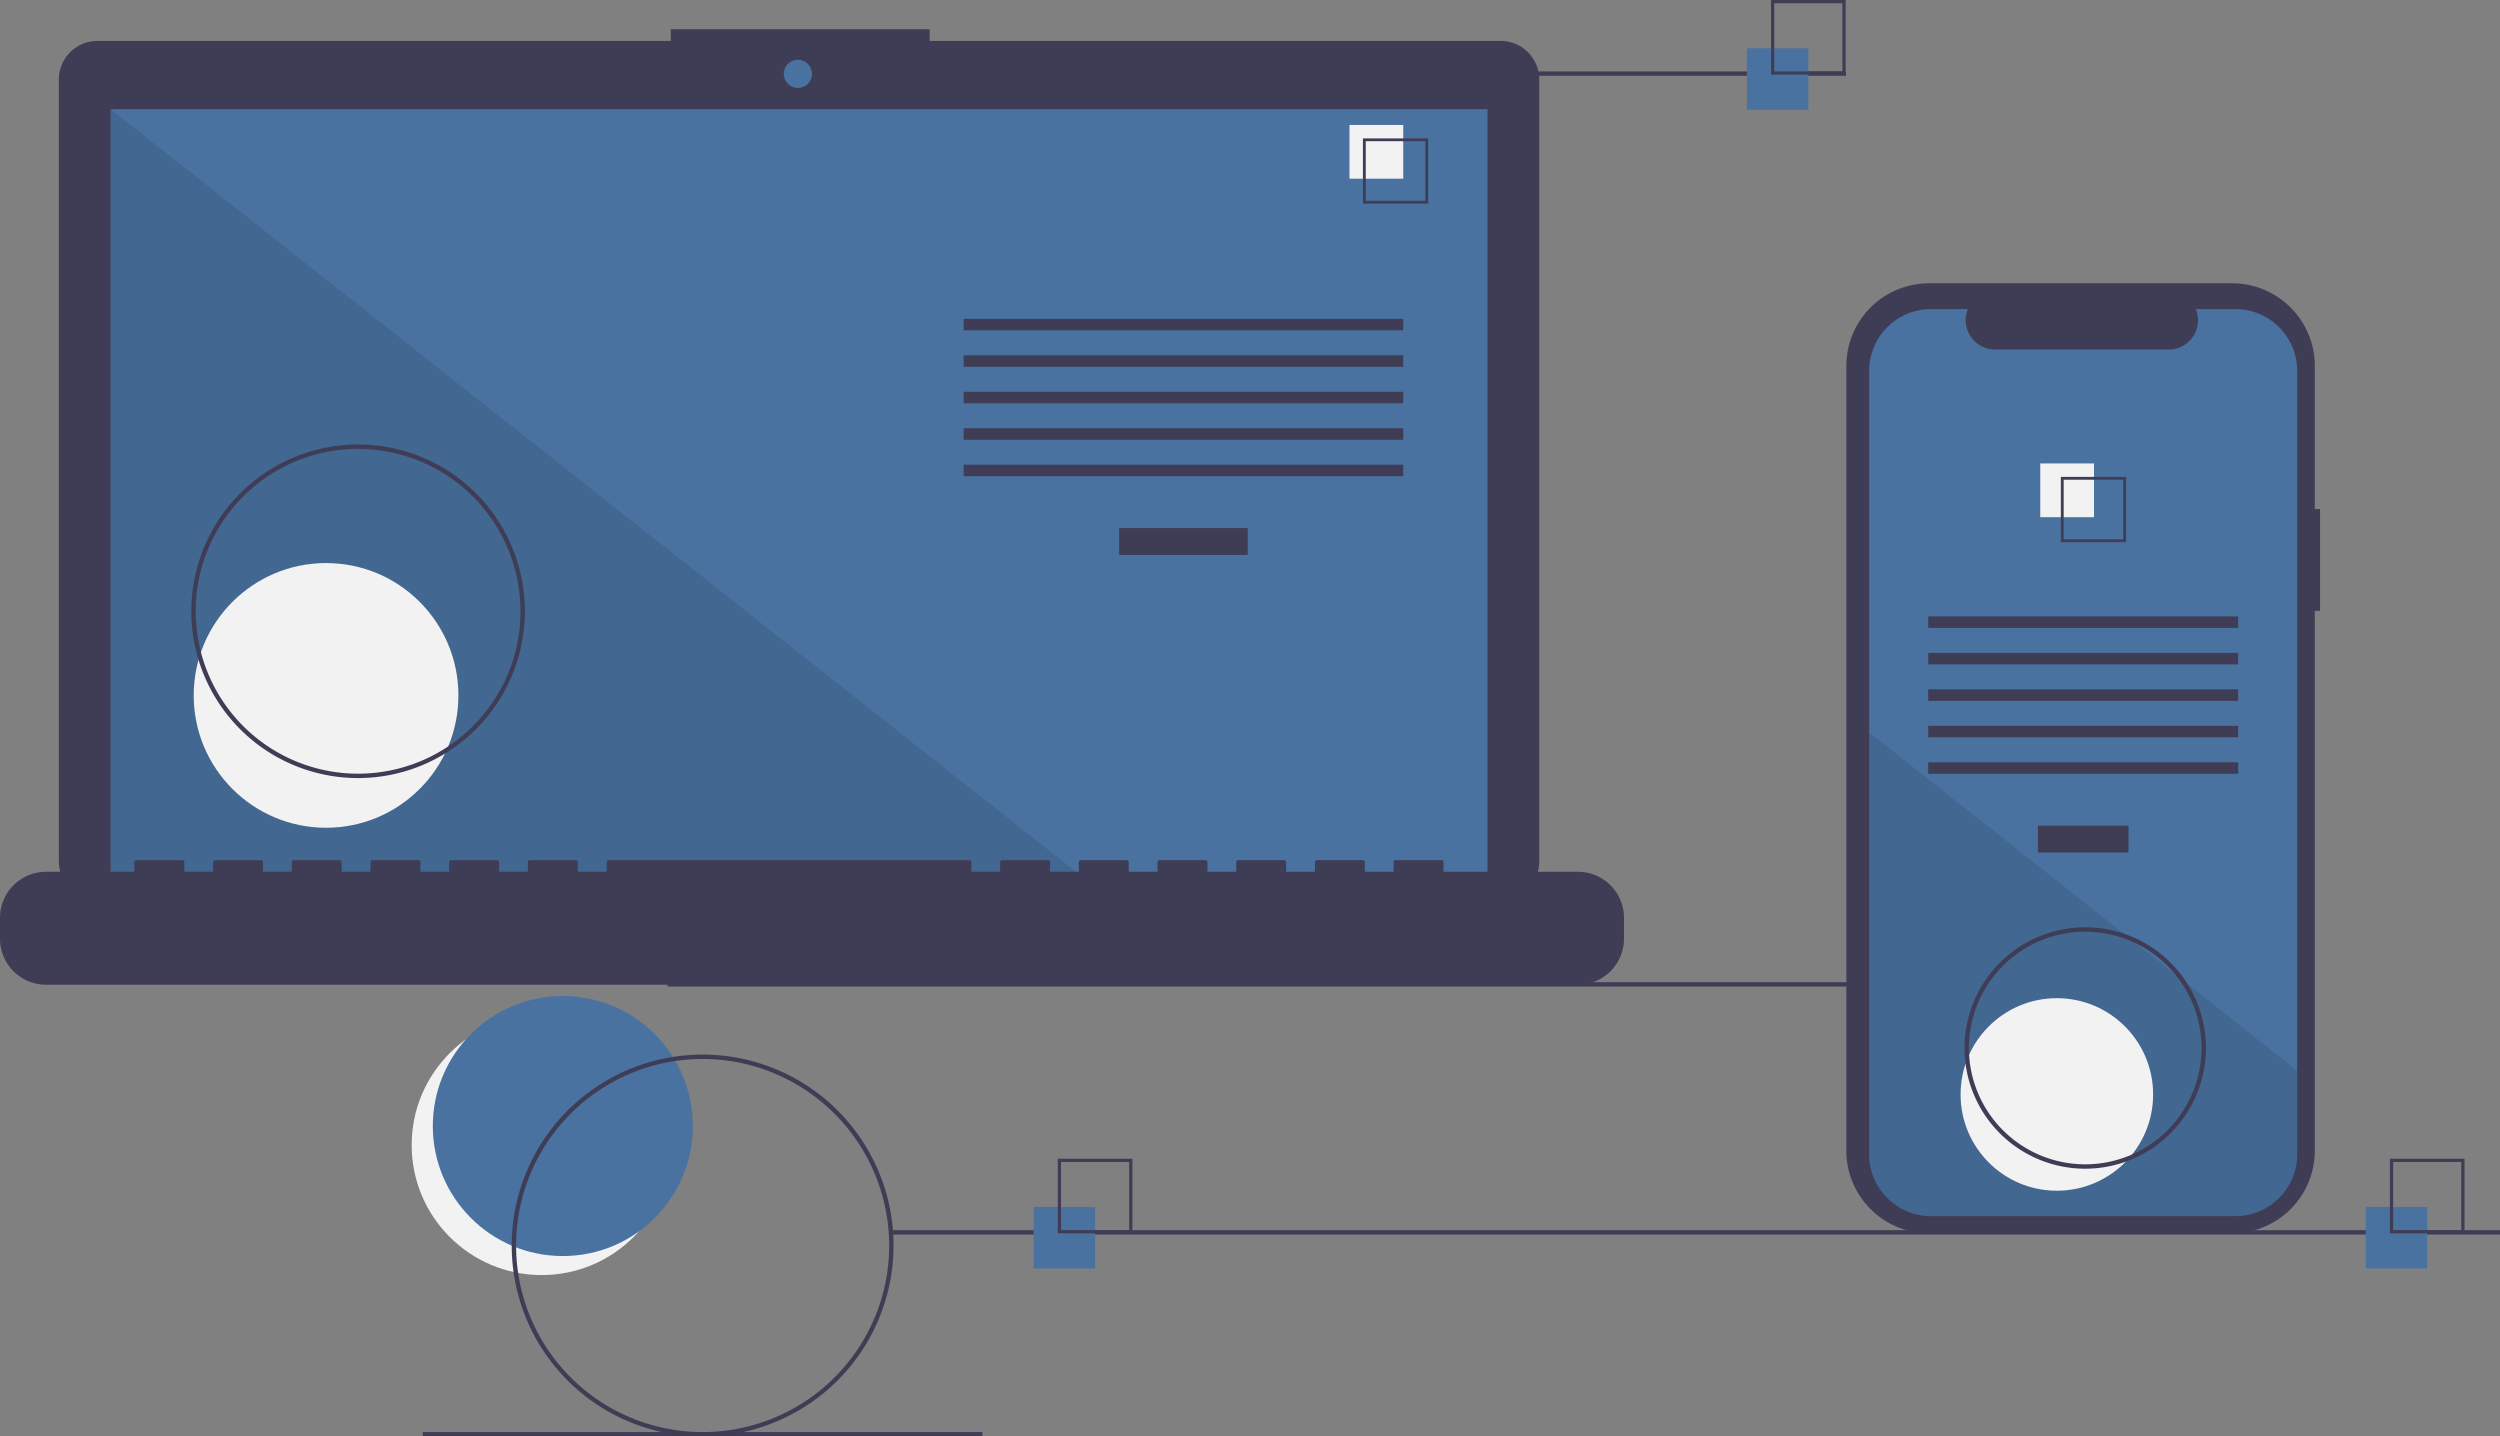 <?xml version="1.0" encoding="UTF-8" standalone="no"?>
<svg
   xmlns:dc="http://purl.org/dc/elements/1.1/"
   xmlns:cc="http://creativecommons.org/ns#"
   xmlns:rdf="http://www.w3.org/1999/02/22-rdf-syntax-ns#"
   xmlns:svg="http://www.w3.org/2000/svg"
   xmlns="http://www.w3.org/2000/svg"
   xmlns:sodipodi="http://sodipodi.sourceforge.net/DTD/sodipodi-0.dtd"
   xmlns:inkscape="http://www.inkscape.org/namespaces/inkscape"
   inkscape:version="1.0 (4035a4fb49, 2020-05-01)"
   sodipodi:docname="undraw_progressive_app_m9ms.svg"
   version="1.1"
   viewBox="0 0 1139.171 654.543"
   height="654.543"
   width="1139.171"
   data-name="Layer 1"
   id="b6117b06-2b45-45bc-b789-4a82ab6612dd">
  <rect x="0" y="0" width="1139.171" height="654.543" fill="#808080" stroke="none"/>
  <defs
     id="defs89" />
  <sodipodi:namedview
     inkscape:current-layer="b6117b06-2b45-45bc-b789-4a82ab6612dd"
     inkscape:window-maximized="0"
     inkscape:window-y="166"
     inkscape:window-x="449"
     inkscape:cy="341.60421"
     inkscape:cx="199.8726"
     inkscape:zoom="0.63003135"
     showgrid="false"
     id="namedview87"
     inkscape:window-height="712"
     inkscape:window-width="2005"
     inkscape:pageshadow="2"
     inkscape:pageopacity="0"
     guidetolerance="10"
     gridtolerance="10"
     objecttolerance="10"
     borderopacity="1"
     bordercolor="#666666"
     pagecolor="#ffffff" />
  <title
     id="title2">progressive_app</title>
  <circle
     id="circle4"
     fill="#f2f2f2"
     r="59.243"
     cy="521.765"
     cx="246.827" />
  <circle
     style="fill:#4972a1;fill-opacity:1"
     id="circle6"
     fill="#6c63ff"
     r="59.243"
     cy="513.095"
     cx="256.46" />
  <rect
     id="rect8"
     fill="#3f3d56"
     height="2"
     width="733"
     y="447.543"
     x="304.171" />
  <path
     id="path10"
     fill="#3f3d56"
     transform="translate(-30.415 -122.728)"
     d="M714.207,141.381H454.038v-5.362h-117.971v5.362H74.825a17.599,17.599,0,0,0-17.599,17.599V515.231a17.599,17.599,0,0,0,17.599,17.599H714.207a17.599,17.599,0,0,0,17.599-17.599V158.979A17.599,17.599,0,0,0,714.207,141.381Z" />
  <rect
     style="fill:#4972a1;fill-opacity:1"
     id="rect12"
     fill="#6c63ff"
     height="353.913"
     width="627.391"
     y="49.754"
     x="50.406" />
  <circle
     style="fill:#4972a1;fill-opacity:1"
     id="circle14"
     fill="#6c63ff"
     r="6.435"
     cy="33.667"
     cx="363.565" />
  <polygon
     id="polygon16"
     opacity="0.1"
     points="498.374 403.667 50.406 403.667 50.406 49.754 498.374 403.667" />
  <circle
     id="circle18"
     fill="#f2f2f2"
     r="60.307"
     cy="316.876"
     cx="148.574" />
  <rect
     id="rect20"
     fill="#3f3d56"
     height="12.246"
     width="58.605"
     y="240.622"
     x="509.953" />
  <rect
     id="rect22"
     fill="#3f3d56"
     height="5.248"
     width="200.307"
     y="145.279"
     x="439.102" />
  <rect
     id="rect24"
     fill="#3f3d56"
     height="5.248"
     width="200.307"
     y="161.898"
     x="439.102" />
  <rect
     id="rect26"
     fill="#3f3d56"
     height="5.248"
     width="200.307"
     y="178.518"
     x="439.102" />
  <rect
     id="rect28"
     fill="#3f3d56"
     height="5.248"
     width="200.307"
     y="195.137"
     x="439.102" />
  <rect
     id="rect30"
     fill="#3f3d56"
     height="5.248"
     width="200.307"
     y="211.756"
     x="439.102" />
  <rect
     id="rect32"
     fill="#f2f2f2"
     height="24.492"
     width="24.492"
     y="56.934"
     x="614.917" />
  <path
     id="path34"
     fill="#3f3d56"
     transform="translate(-30.415 -122.728)"
     d="M681.195,215.525h-29.74v-29.74h29.74Zm-28.447-1.293h27.154V187.078H652.748Z" />
  <path
     id="path36"
     fill="#3f3d56"
     transform="translate(-30.415 -122.728)"
     d="M749.422,519.96H688.192v-4.412a.875.875,0,0,0-.875-.875h-20.993a.875.875,0,0,0-.875.875v4.412H652.329v-4.412a.875.875,0,0,0-.875-.875H630.462a.875.875,0,0,0-.875.875v4.412H616.467v-4.412a.875.875,0,0,0-.875-.875H594.599a.875.875,0,0,0-.875.875v4.412H580.604v-4.412a.875.875,0,0,0-.875-.875H558.736a.875.875,0,0,0-.875.875v4.412H544.741v-4.412a.875.875,0,0,0-.875-.875H522.873a.875.875,0,0,0-.875.875v4.412H508.878v-4.412a.875.875,0,0,0-.875-.875h-20.993a.875.875,0,0,0-.875.875v4.412H473.015v-4.412a.875.875,0,0,0-.875-.875H307.696a.875.875,0,0,0-.875.875v4.412H293.701v-4.412a.875.875,0,0,0-.875-.875H271.833a.875.875,0,0,0-.875.875v4.412H257.838v-4.412a.875.875,0,0,0-.875-.875h-20.993a.875.875,0,0,0-.875.875v4.412H221.975v-4.412a.875.875,0,0,0-.875-.875H200.107a.875.875,0,0,0-.875.875v4.412H186.112v-4.412a.875.875,0,0,0-.875-.875H164.244a.875.875,0,0,0-.875.875v4.412H150.249v-4.412a.875.875,0,0,0-.875-.875H128.381a.875.875,0,0,0-.875.875v4.412H114.386v-4.412a.875.875,0,0,0-.875-.875H92.519a.875.875,0,0,0-.875.875v4.412H51.407a20.993,20.993,0,0,0-20.993,20.993v9.492A20.993,20.993,0,0,0,51.407,571.438H749.422a20.993,20.993,0,0,0,20.993-20.993v-9.492A20.993,20.993,0,0,0,749.422,519.96Z" />
  <path
     id="path38"
     fill="#3f3d56"
     transform="translate(-30.415 -122.728)"
     d="M193.586,477.272a76,76,0,1,1,76-76A76.086,76.086,0,0,1,193.586,477.272Zm0-150a74,74,0,1,0,74,74A74.084,74.084,0,0,0,193.586,327.272Z" />
  <rect
     id="rect40"
     fill="#3f3d56"
     height="2"
     width="255"
     y="32.543"
     x="586.171" />
  <rect
     id="rect42"
     fill="#3f3d56"
     height="2"
     width="733"
     y="560.543"
     x="406.171" />
  <rect
     id="rect44"
     fill="#3f3d56"
     height="2"
     width="255"
     y="652.543"
     x="192.672" />
  <rect
     style="fill:#4972a1;fill-opacity:1"
     id="rect46"
     fill="#6c63ff"
     height="28"
     width="28"
     y="550"
     x="471" />
  <path
     id="path48"
     fill="#3f3d56"
     transform="translate(-30.415 -122.728)"
     d="M546.415,684.728h-34v-34h34Zm-32.522-1.478H544.936V652.207H513.893Z" />
  <rect
     style="fill:#4972a1;fill-opacity:1"
     id="rect50"
     fill="#6c63ff"
     height="28"
     width="28"
     y="22"
     x="796" />
  <path
     id="path52"
     fill="#3f3d56"
     transform="translate(-30.415 -122.728)"
     d="M871.415,156.728h-34v-34h34Zm-32.522-1.478H869.936V124.207H838.893Z" />
  <rect
     style="fill:#4972a1;fill-opacity:1"
     id="rect54"
     fill="#6c63ff"
     height="28"
     width="28"
     y="550"
     x="1078" />
  <path
     id="path56"
     fill="#3f3d56"
     transform="translate(-30.415 -122.728)"
     d="M1153.415,684.728h-34v-34h34Zm-32.522-1.478h31.043V652.207h-31.043Z" />
  <path
     id="path58"
     fill="#3f3d56"
     transform="translate(-30.415 -122.728)"
     d="M1087.586,354.687h-2.379V289.525a37.714,37.714,0,0,0-37.714-37.714H909.44A37.714,37.714,0,0,0,871.726,289.525V647.006A37.714,37.714,0,0,0,909.44,684.72h138.053a37.714,37.714,0,0,0,37.714-37.714V401.07h2.379Z" />
  <path
     style="fill:#4972a1;fill-opacity:1"
     id="path60"
     fill="#6c63ff"
     transform="translate(-30.415 -122.728)"
     d="M1077.176,291.742v356.96a28.165,28.165,0,0,1-28.16,28.17H910.296a28.165,28.165,0,0,1-28.16-28.17v-356.96a28.163,28.163,0,0,1,28.16-28.16h16.83a13.379,13.379,0,0,0,12.39,18.43h79.09a13.379,13.379,0,0,0,12.39-18.43h18.02A28.163,28.163,0,0,1,1077.176,291.742Z" />
  <rect
     id="rect62"
     fill="#3f3d56"
     height="12.246"
     width="41.324"
     y="376.218"
     x="928.58" />
  <rect
     id="rect64"
     fill="#3f3d56"
     height="5.248"
     width="141.24"
     y="280.875"
     x="878.621" />
  <rect
     id="rect66"
     fill="#3f3d56"
     height="5.248"
     width="141.24"
     y="297.494"
     x="878.621" />
  <rect
     id="rect68"
     fill="#3f3d56"
     height="5.248"
     width="141.24"
     y="314.114"
     x="878.621" />
  <rect
     id="rect70"
     fill="#3f3d56"
     height="5.248"
     width="141.24"
     y="330.733"
     x="878.621" />
  <rect
     id="rect72"
     fill="#3f3d56"
     height="5.248"
     width="141.24"
     y="347.352"
     x="878.621" />
  <rect
     id="rect74"
     fill="#f2f2f2"
     height="24.492"
     width="24.492"
     y="211.179"
     x="929.684" />
  <path
     id="path76"
     fill="#3f3d56"
     transform="translate(-30.415 -122.728)"
     d="M969.474,340.032v29.74h29.74v-29.74Zm28.45,28.45h-27.16v-27.16h27.16Z" />
  <path
     id="path78"
     opacity="0.1"
     transform="translate(-30.415 -122.728)"
     d="M1077.176,610.582v38.12a28.165,28.165,0,0,1-28.16,28.17H910.296a28.165,28.165,0,0,1-28.16-28.17v-192.21l116.87,92.33,2,1.58,21.74,17.17,2.03,1.61Z" />
  <circle
     id="circle80"
     fill="#f2f2f2"
     r="43.868"
     cy="498.707"
     cx="937.241" />
  <path
     id="path82"
     fill="#3f3d56"
     transform="translate(-30.415 -122.728)"
     d="M350.586,777.272a87,87,0,1,1,87-87A87.099,87.099,0,0,1,350.586,777.272Zm0-172a85,85,0,1,0,85,85A85.096,85.096,0,0,0,350.586,605.272Z" />
  <path
     id="path84"
     fill="#3f3d56"
     transform="translate(-30.415 -122.728)"
     d="M980.586,655.272a55,55,0,1,1,55-55A55.062,55.062,0,0,1,980.586,655.272Zm0-108a53,53,0,1,0,53,53A53.06,53.06,0,0,0,980.586,547.272Z" />
</svg>
